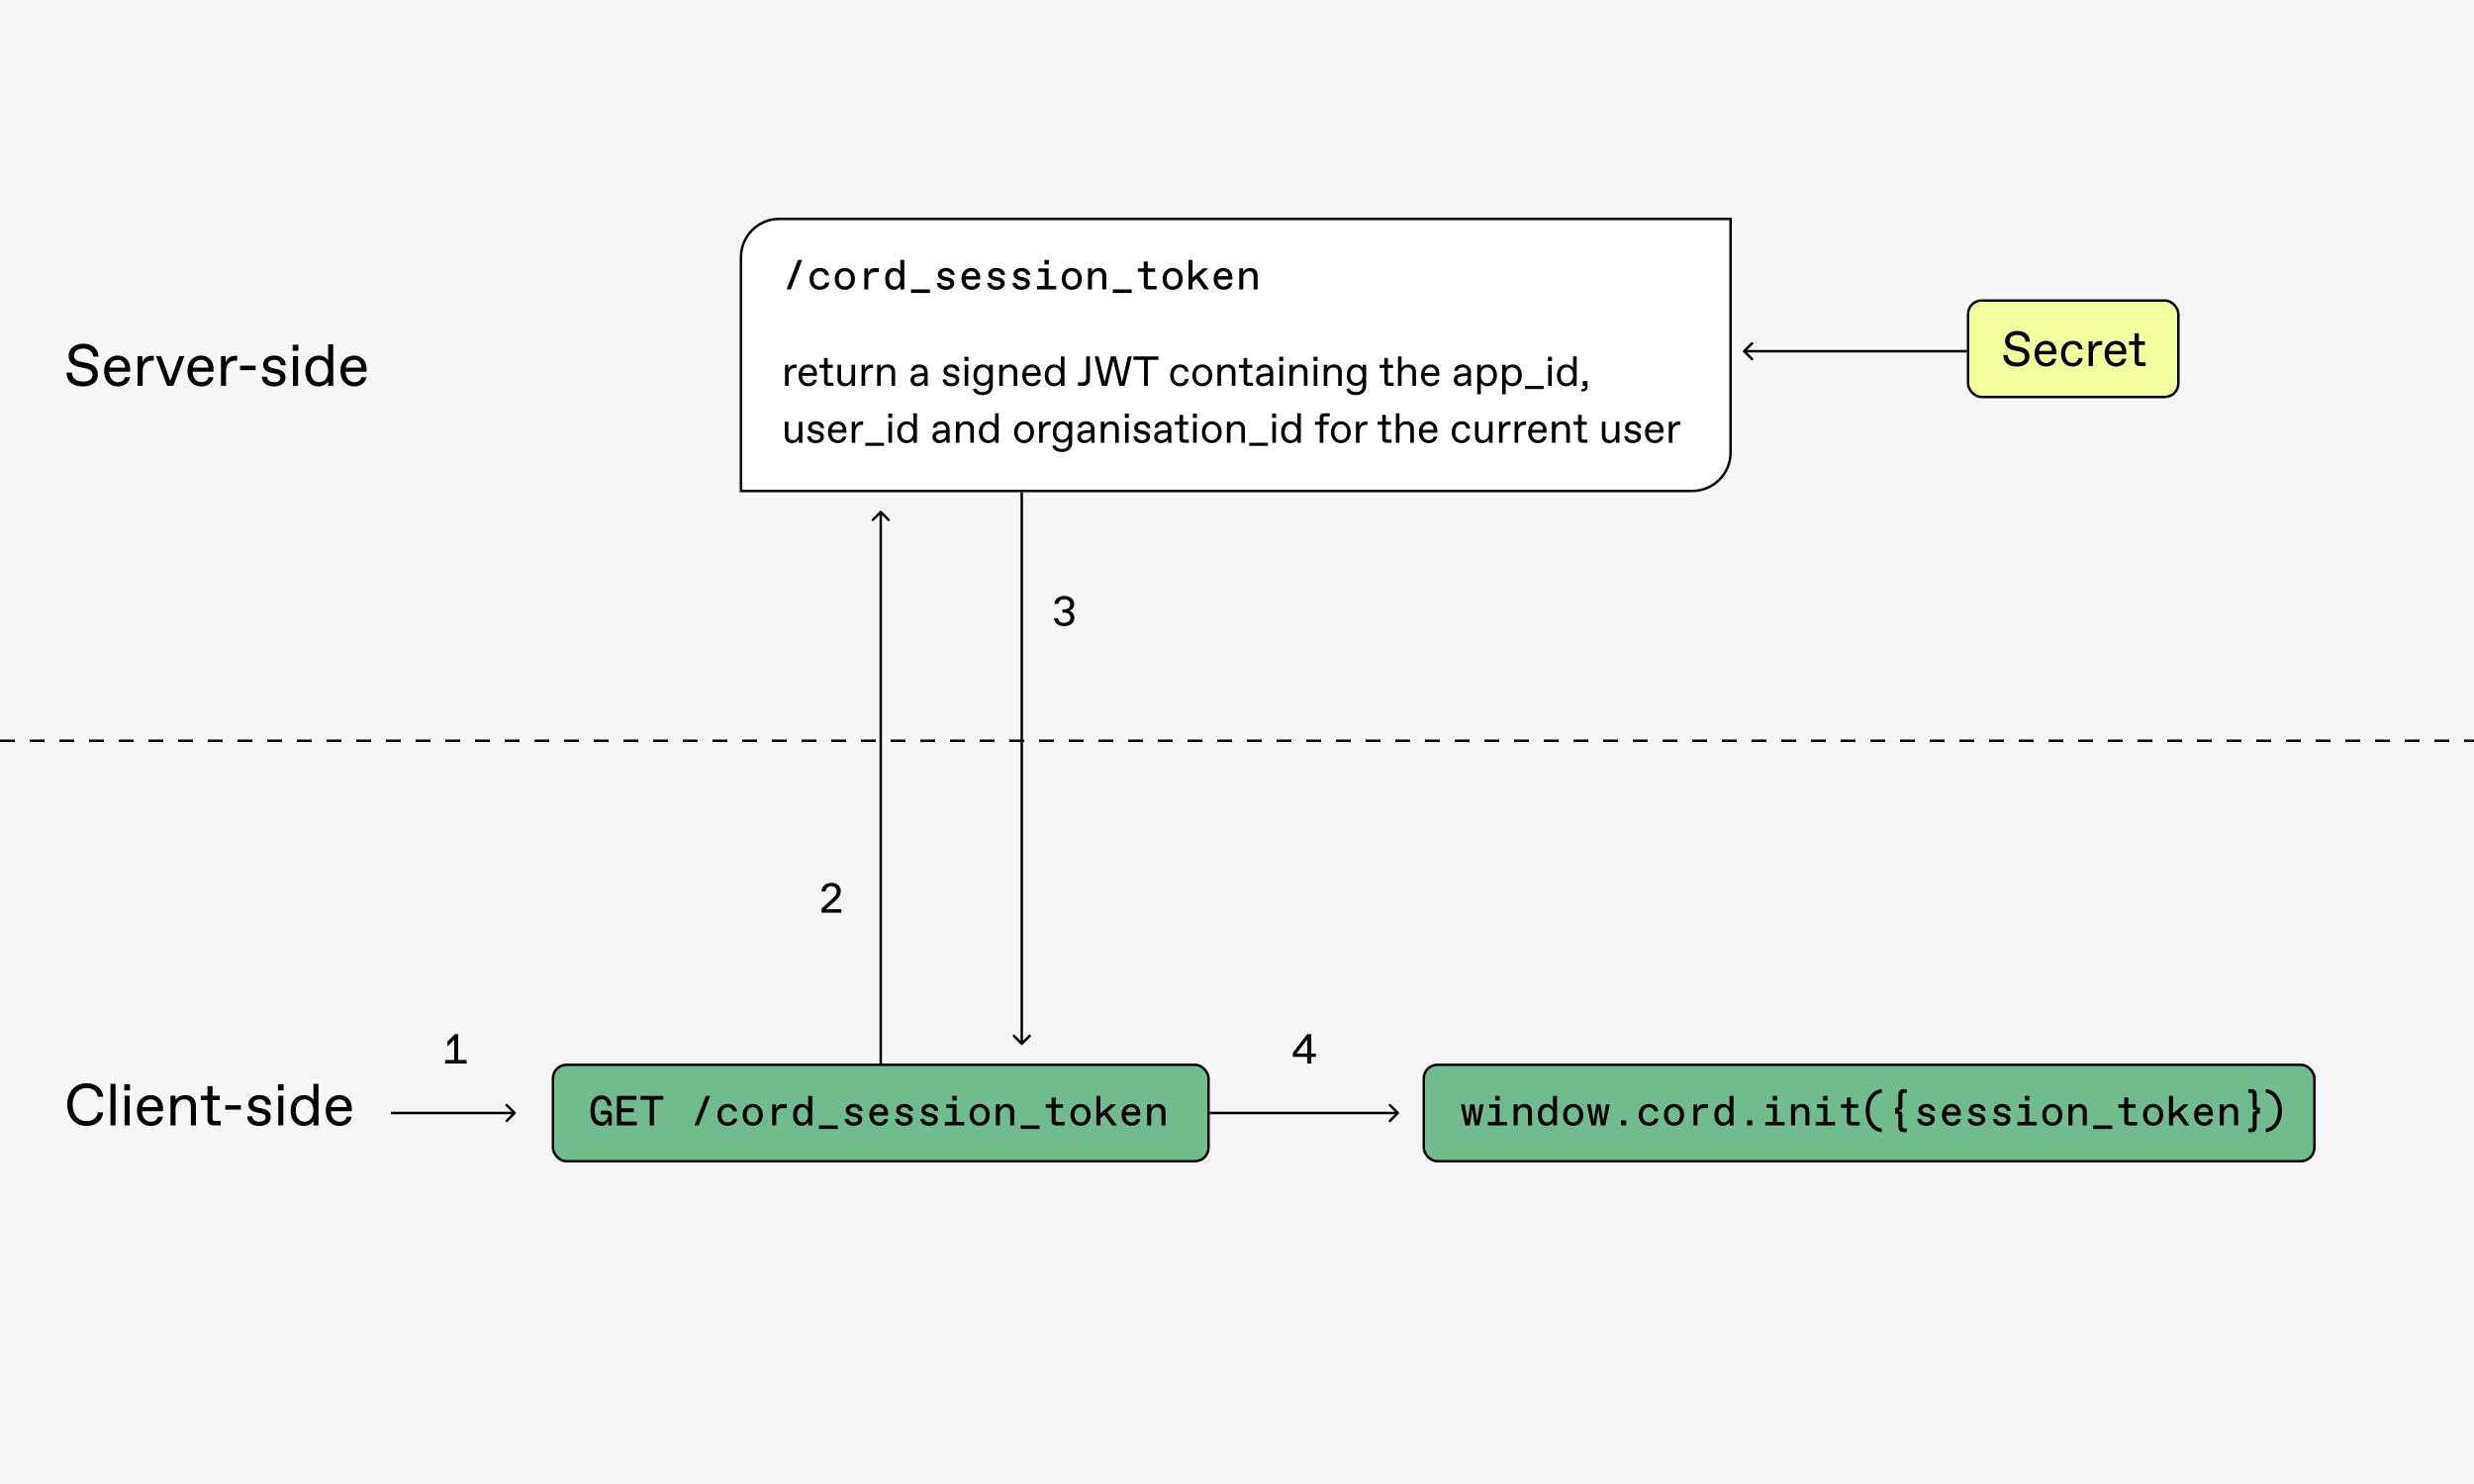 <svg width="1000" height="600" viewBox="0 0 1000 600" fill="none" xmlns="http://www.w3.org/2000/svg">
<rect width="1000" height="600" fill="#F6F6F6"/>
<path d="M315 88.5H699.5V183C699.5 191.56 692.56 198.5 684 198.5H299.5V104C299.5 95.44 306.44 88.5 315 88.5Z" fill="white" stroke="black"/>
<line y1="299.5" x2="1000" y2="299.5" stroke="black" stroke-dasharray="6 6"/>
<path d="M33.464 156.24C37.16 156.24 39.56 154.416 39.56 151.464C39.56 148.8 37.928 147.312 35.072 146.736L32.384 146.208C30.872 145.896 29.912 145.104 29.912 143.736C29.912 142.128 31.376 140.928 33.56 140.928H33.8C35.936 140.928 37.52 142.176 37.664 144.192H39.824C39.704 140.976 37.352 138.96 33.68 138.96C30.056 138.96 27.752 141.12 27.752 143.76C27.752 146.352 29.288 147.816 31.928 148.368L34.616 148.92C36.488 149.304 37.4 150.12 37.4 151.56C37.4 153.072 36.128 154.272 33.776 154.272H33.536C30.92 154.272 29.072 153 29.072 150.648H26.912C26.984 154.296 29.48 156.24 33.464 156.24ZM47.625 156.24C50.097 156.24 52.113 154.896 52.569 152.496H50.529C50.217 153.864 49.113 154.512 47.793 154.512H47.601C45.969 154.512 44.217 153.24 44.121 150.288H52.593V149.088C52.593 145.968 50.649 143.76 47.577 143.76C44.769 143.76 42.081 145.8 42.081 149.976C42.081 154.152 44.649 156.24 47.625 156.24ZM44.217 148.632C44.625 146.256 46.137 145.488 47.481 145.488H47.673C49.233 145.488 50.457 146.544 50.553 148.632H44.217ZM57.661 156V150C57.661 147.408 59.005 145.824 61.213 145.824H62.173V143.88H61.093C59.509 143.88 58.045 144.84 57.541 146.664V144H55.621V156H57.661ZM68.824 154.032L65.176 144H63.064L67.552 156H70.048L74.536 144H72.448L68.824 154.032ZM81.328 156.24C83.8 156.24 85.816 154.896 86.272 152.496H84.232C83.92 153.864 82.816 154.512 81.496 154.512H81.304C79.672 154.512 77.92 153.24 77.824 150.288H86.296V149.088C86.296 145.968 84.352 143.76 81.28 143.76C78.472 143.76 75.784 145.8 75.784 149.976C75.784 154.152 78.352 156.24 81.328 156.24ZM77.92 148.632C78.328 146.256 79.84 145.488 81.184 145.488H81.376C82.936 145.488 84.16 146.544 84.256 148.632H77.92ZM91.365 156V150C91.365 147.408 92.709 145.824 94.917 145.824H95.877V143.88H94.797C93.213 143.88 91.749 144.84 91.245 146.664V144H89.325V156H91.365ZM103.342 149.64V147.84H97.03V149.64H103.342ZM110.745 156.24C113.481 156.24 115.377 154.848 115.377 152.64C115.377 150.528 113.913 149.616 112.137 149.256L110.241 148.848C108.945 148.584 108.393 148.104 108.393 147.192C108.393 146.28 109.281 145.488 110.721 145.488H110.937C112.521 145.488 113.313 146.52 113.457 147.672H115.497C115.449 145.512 113.913 143.76 110.817 143.76C108.465 143.76 106.353 145.032 106.353 147.408C106.353 149.448 107.889 150.384 109.785 150.768L111.537 151.128C112.881 151.392 113.337 151.944 113.337 152.76C113.337 153.84 112.329 154.512 110.937 154.512H110.721C109.233 154.512 108.057 153.84 107.913 152.328H105.873C105.921 154.584 107.601 156.24 110.745 156.24ZM120.594 141.84V139.392H118.314V141.84H120.594ZM120.474 156V144H118.434V156H120.474ZM128.665 156.24C130.297 156.24 132.001 155.4 132.649 154.248V156H134.689V139.2H132.649V145.752C132.001 144.6 130.465 143.76 128.833 143.76C125.785 143.76 123.433 146.088 123.433 150C123.433 153.912 125.617 156.24 128.665 156.24ZM128.929 154.512C126.865 154.512 125.497 152.784 125.497 150C125.497 147.216 126.865 145.488 128.929 145.488H129.097C131.113 145.488 132.649 147.216 132.649 150C132.649 152.784 131.113 154.512 129.097 154.512H128.929ZM143.18 156.24C145.652 156.24 147.668 154.896 148.124 152.496H146.084C145.772 153.864 144.668 154.512 143.348 154.512H143.156C141.524 154.512 139.772 153.24 139.676 150.288H148.148V149.088C148.148 145.968 146.204 143.76 143.132 143.76C140.324 143.76 137.636 145.8 137.636 149.976C137.636 154.152 140.204 156.24 143.18 156.24ZM139.772 148.632C140.18 146.256 141.692 145.488 143.036 145.488H143.228C144.788 145.488 146.012 146.544 146.108 148.632H139.772Z" fill="black"/>
<path d="M35.048 455.24C38.672 455.24 41.456 453.08 41.672 449.768H39.512C39.272 451.784 37.688 453.272 35.168 453.272H34.928C31.328 453.272 29.36 450.296 29.36 446.6C29.36 442.904 31.328 439.928 34.928 439.928H35.168C37.688 439.928 39.272 441.416 39.512 443.432H41.672C41.456 440.12 38.672 437.96 35.048 437.96C30.176 437.96 27.2 441.68 27.2 446.6C27.2 451.52 30.176 455.24 35.048 455.24ZM46.693 455V438.2H44.653V455H46.693ZM52.531 440.84V438.392H50.251V440.84H52.531ZM52.411 455V443H50.371V455H52.411ZM60.914 455.24C63.386 455.24 65.402 453.896 65.858 451.496H63.818C63.506 452.864 62.402 453.512 61.082 453.512H60.89C59.258 453.512 57.506 452.24 57.41 449.288H65.882V448.088C65.882 444.968 63.938 442.76 60.866 442.76C58.058 442.76 55.37 444.8 55.37 448.976C55.37 453.152 57.938 455.24 60.914 455.24ZM57.506 447.632C57.914 445.256 59.426 444.488 60.77 444.488H60.962C62.522 444.488 63.746 445.544 63.842 447.632H57.506ZM70.951 455V448.52C70.951 446.144 72.391 444.488 74.382 444.488H74.575C76.35 444.488 77.142 445.592 77.142 447.512V455H79.183V447.032C79.183 444.392 77.55 442.76 74.91 442.76C72.966 442.76 71.647 443.624 70.951 444.8V443H68.91V455H70.951ZM89.197 455V453.2H86.869C86.149 453.2 85.909 452.96 85.909 452.24V444.752H88.837V443H85.909V439.112H83.869V443H81.181V444.752H83.869V452.528C83.869 454.16 84.757 455 86.389 455H89.197ZM97.389 448.64V446.84H91.077V448.64H97.389ZM104.792 455.24C107.528 455.24 109.424 453.848 109.424 451.64C109.424 449.528 107.96 448.616 106.184 448.256L104.288 447.848C102.992 447.584 102.44 447.104 102.44 446.192C102.44 445.28 103.328 444.488 104.768 444.488H104.984C106.568 444.488 107.36 445.52 107.504 446.672H109.544C109.496 444.512 107.96 442.76 104.864 442.76C102.512 442.76 100.4 444.032 100.4 446.408C100.4 448.448 101.936 449.384 103.832 449.768L105.584 450.128C106.928 450.392 107.384 450.944 107.384 451.76C107.384 452.84 106.376 453.512 104.984 453.512H104.768C103.28 453.512 102.104 452.84 101.96 451.328H99.92C99.968 453.584 101.648 455.24 104.792 455.24ZM114.641 440.84V438.392H112.361V440.84H114.641ZM114.521 455V443H112.481V455H114.521ZM122.712 455.24C124.344 455.24 126.048 454.4 126.696 453.248V455H128.736V438.2H126.696V444.752C126.048 443.6 124.512 442.76 122.88 442.76C119.832 442.76 117.48 445.088 117.48 449C117.48 452.912 119.664 455.24 122.712 455.24ZM122.976 453.512C120.912 453.512 119.544 451.784 119.544 449C119.544 446.216 120.912 444.488 122.976 444.488H123.144C125.16 444.488 126.696 446.216 126.696 449C126.696 451.784 125.16 453.512 123.144 453.512H122.976ZM137.227 455.24C139.699 455.24 141.715 453.896 142.171 451.496H140.131C139.819 452.864 138.715 453.512 137.395 453.512H137.203C135.571 453.512 133.819 452.24 133.723 449.288H142.195V448.088C142.195 444.968 140.251 442.76 137.179 442.76C134.371 442.76 131.683 444.8 131.683 448.976C131.683 453.152 134.251 455.24 137.227 455.24ZM133.819 447.632C134.227 445.256 135.739 444.488 137.083 444.488H137.275C138.835 444.488 140.059 445.544 140.155 447.632H133.819Z" fill="black"/>
<path d="M317.955 117H319.655L324.245 105.1H322.545L317.955 117ZM331.327 117.17C333.452 117.17 335.033 115.98 335.203 114.28H333.588C333.418 115.13 332.602 115.81 331.412 115.81H331.242C330.052 115.81 328.828 114.96 328.828 112.75C328.828 110.88 329.967 109.69 331.327 109.69H331.497C332.432 109.69 333.333 110.285 333.503 111.305H335.118C334.948 109.52 333.282 108.33 331.497 108.33C329.032 108.33 327.213 110.115 327.213 112.75C327.213 115.385 328.862 117.17 331.327 117.17ZM341.487 117.17C343.867 117.17 345.567 115.47 345.567 112.75C345.567 110.115 343.782 108.33 341.487 108.33C339.192 108.33 337.407 110.115 337.407 112.75C337.407 115.47 339.107 117.17 341.487 117.17ZM341.572 115.81H341.402C340.042 115.81 339.022 114.705 339.022 112.75C339.022 110.795 340.042 109.69 341.402 109.69H341.572C342.932 109.69 343.952 110.795 343.952 112.75C343.952 114.705 342.932 115.81 341.572 115.81ZM350.966 117V112.75C350.966 111.05 351.901 110.03 353.431 110.03H355.216V108.415H353.431C352.326 108.415 351.221 109.095 350.881 110.37V108.5H349.351V117H350.966ZM361.686 115.81H361.601C360.326 115.81 359.408 114.79 359.408 112.75C359.408 110.71 360.326 109.69 361.601 109.69H361.686C362.961 109.69 363.913 110.795 363.913 112.75C363.913 114.705 362.961 115.81 361.686 115.81ZM361.261 117.17C362.366 117.17 363.403 116.66 363.998 115.64V117H365.528V105.1H363.913V109.775C363.403 108.84 362.451 108.33 361.346 108.33C359.051 108.33 357.793 110.03 357.793 112.75C357.793 115.47 359.051 117.17 361.261 117.17ZM368.242 118.445H375.892V117H368.242V118.445ZM382.311 117.17C384.266 117.17 385.711 116.15 385.711 114.62C385.711 113.09 384.521 112.41 383.246 112.155L381.971 111.9C381.121 111.73 380.696 111.305 380.696 110.795C380.696 110.2 381.376 109.69 382.311 109.69H382.481C383.501 109.69 384.181 110.37 384.266 111.135H385.881C385.796 109.69 384.606 108.33 382.396 108.33C380.271 108.33 379.081 109.52 379.081 110.88C379.081 112.325 380.356 113.175 381.886 113.43L382.821 113.6C383.671 113.77 384.096 114.11 384.096 114.705C384.096 115.385 383.331 115.81 382.481 115.81H382.311C381.291 115.81 380.356 115.3 380.271 114.365H378.656C378.741 115.929 380.016 117.17 382.311 117.17ZM392.505 109.69H392.675C393.831 109.69 394.562 110.54 394.562 111.645H390.363C390.686 110.2 391.638 109.69 392.505 109.69ZM396.177 114.484H394.562C394.392 115.385 393.627 115.81 392.726 115.81C391.57 115.81 390.346 114.96 390.244 113.005H396.194V112.155C396.194 109.979 394.766 108.33 392.59 108.33C390.567 108.33 388.629 109.792 388.629 112.733C388.629 115.708 390.55 117.17 392.675 117.17C394.426 117.17 395.905 116.235 396.177 114.484ZM402.698 117.17C404.653 117.17 406.098 116.15 406.098 114.62C406.098 113.09 404.908 112.41 403.633 112.155L402.358 111.9C401.508 111.73 401.083 111.305 401.083 110.795C401.083 110.2 401.763 109.69 402.698 109.69H402.868C403.888 109.69 404.568 110.37 404.653 111.135H406.268C406.183 109.69 404.993 108.33 402.783 108.33C400.658 108.33 399.468 109.52 399.468 110.88C399.468 112.325 400.743 113.175 402.273 113.43L403.208 113.6C404.058 113.77 404.483 114.11 404.483 114.705C404.483 115.385 403.718 115.81 402.868 115.81H402.698C401.678 115.81 400.743 115.3 400.658 114.365H399.043C399.128 115.929 400.403 117.17 402.698 117.17ZM412.891 117.17C414.846 117.17 416.291 116.15 416.291 114.62C416.291 113.09 415.101 112.41 413.826 112.155L412.551 111.9C411.701 111.73 411.276 111.305 411.276 110.795C411.276 110.2 411.956 109.69 412.891 109.69H413.061C414.081 109.69 414.761 110.37 414.846 111.135H416.461C416.376 109.69 415.186 108.33 412.976 108.33C410.851 108.33 409.661 109.52 409.661 110.88C409.661 112.325 410.936 113.175 412.466 113.43L413.401 113.6C414.251 113.77 414.676 114.11 414.676 114.705C414.676 115.385 413.911 115.81 413.061 115.81H412.891C411.871 115.81 410.936 115.3 410.851 114.365H409.236C409.321 115.929 410.596 117.17 412.891 117.17ZM423.935 106.97V105.1H422.15V106.97H423.935ZM426.927 117V115.606H423.85V108.5H419.685V109.894H422.235V115.606H419.158V117H426.927ZM433.227 117.17C435.607 117.17 437.307 115.47 437.307 112.75C437.307 110.115 435.522 108.33 433.227 108.33C430.932 108.33 429.147 110.115 429.147 112.75C429.147 115.47 430.847 117.17 433.227 117.17ZM433.312 115.81H433.142C431.782 115.81 430.762 114.705 430.762 112.75C430.762 110.795 431.782 109.69 433.142 109.69H433.312C434.672 109.69 435.692 110.795 435.692 112.75C435.692 114.705 434.672 115.81 433.312 115.81ZM439.765 117H441.38V112.41C441.38 110.71 442.485 109.69 443.59 109.69H443.76C444.95 109.69 445.545 110.37 445.545 111.73V117H447.16V111.39C447.16 109.605 446.14 108.33 444.185 108.33C442.655 108.33 441.72 109.18 441.38 110.115V108.5H439.765V117ZM449.789 118.445H457.439V117H449.789V118.445ZM464.096 117H467.496V115.589H464.606C464.096 115.589 463.926 115.419 463.926 114.909V109.894H466.901V108.5H463.926V105.746H462.311V108.5H459.931V109.894H462.311V115.215C462.311 116.405 462.906 117 464.096 117ZM474 117.17C476.38 117.17 478.08 115.47 478.08 112.75C478.08 110.115 476.295 108.33 474 108.33C471.705 108.33 469.92 110.115 469.92 112.75C469.92 115.47 471.62 117.17 474 117.17ZM474.085 115.81H473.915C472.555 115.81 471.535 114.705 471.535 112.75C471.535 110.795 472.555 109.69 473.915 109.69H474.085C475.445 109.69 476.465 110.795 476.465 112.75C476.465 114.705 475.445 115.81 474.085 115.81ZM486.693 117H488.648L484.806 111.679L488.393 108.5H486.268L482.018 112.206V105.1H480.403V117H482.018V114.144L483.616 112.733L486.693 117ZM494.438 109.69H494.608C495.764 109.69 496.495 110.54 496.495 111.645H492.296C492.619 110.2 493.571 109.69 494.438 109.69ZM498.11 114.484H496.495C496.325 115.385 495.56 115.81 494.659 115.81C493.503 115.81 492.279 114.96 492.177 113.005H498.127V112.155C498.127 109.979 496.699 108.33 494.523 108.33C492.5 108.33 490.562 109.792 490.562 112.733C490.562 115.708 492.483 117.17 494.608 117.17C496.359 117.17 497.838 116.235 498.11 114.484ZM500.925 117H502.54V112.41C502.54 110.71 503.645 109.69 504.75 109.69H504.92C506.11 109.69 506.705 110.37 506.705 111.73V117H508.32V111.39C508.32 109.605 507.3 108.33 505.345 108.33C503.815 108.33 502.88 109.18 502.54 110.115V108.5H500.925V117Z" fill="black"/>
<path d="M318.754 156V151.75C318.754 149.914 319.706 148.792 321.27 148.792H321.95V147.415H321.185C320.063 147.415 319.026 148.095 318.669 149.387V147.5H317.309V156H318.754ZM326.703 156.17C328.454 156.17 329.882 155.218 330.205 153.518H328.76C328.539 154.487 327.757 154.946 326.822 154.946H326.686C325.53 154.946 324.289 154.045 324.221 151.954H330.222V151.104C330.222 148.894 328.845 147.33 326.669 147.33C324.68 147.33 322.776 148.775 322.776 151.733C322.776 154.691 324.595 156.17 326.703 156.17ZM324.289 150.781C324.578 149.098 325.649 148.554 326.601 148.554H326.737C327.842 148.554 328.709 149.302 328.777 150.781H324.289ZM336.875 156V154.725H335.226C334.716 154.725 334.546 154.555 334.546 154.045V148.741H336.62V147.5H334.546V144.746H333.101V147.5H331.197V148.741H333.101V154.249C333.101 155.405 333.73 156 334.886 156H336.875ZM341.431 156.17C342.876 156.17 343.828 155.388 344.185 154.385V156H345.63V147.5H344.185V152.09C344.185 153.875 343.08 154.946 341.941 154.946H341.788C340.564 154.946 339.969 154.215 339.969 152.77V147.5H338.524V153.11C338.524 154.895 339.527 156.17 341.431 156.17ZM349.699 156V151.75C349.699 149.914 350.651 148.792 352.215 148.792H352.895V147.415H352.13C351.008 147.415 349.971 148.095 349.614 149.387V147.5H348.254V156H349.699ZM355.991 156V151.41C355.991 149.727 357.011 148.554 358.422 148.554H358.558C359.816 148.554 360.377 149.336 360.377 150.696V156H361.822V150.356C361.822 148.486 360.666 147.33 358.796 147.33C357.419 147.33 356.484 147.942 355.991 148.775V147.5H354.546V156H355.991ZM370.802 156.17C372.196 156.17 373.267 155.405 373.607 154.64C373.607 154.844 373.624 155.592 373.692 156H375.052C374.967 155.405 374.967 154.64 374.967 154.13V150.56C374.967 148.826 373.828 147.33 371.584 147.33C369.697 147.33 368.303 148.384 368.201 149.931H369.646C369.748 149.013 370.564 148.554 371.516 148.554H371.635C372.808 148.554 373.522 149.285 373.522 150.56V150.849L371.074 151.053C369.714 151.155 368.031 151.733 368.031 153.654C368.031 155.099 369.221 156.17 370.802 156.17ZM370.955 154.946C370.105 154.946 369.476 154.368 369.476 153.586C369.476 152.753 370.224 152.243 371.295 152.158L373.522 151.988V152.94C373.522 154.045 372.196 154.946 371.108 154.946H370.955ZM384.478 156.17C386.416 156.17 387.759 155.184 387.759 153.62C387.759 152.124 386.722 151.478 385.464 151.223L384.121 150.934C383.203 150.747 382.812 150.407 382.812 149.761C382.812 149.115 383.441 148.554 384.461 148.554H384.614C385.736 148.554 386.297 149.285 386.399 150.101H387.844C387.81 148.571 386.722 147.33 384.529 147.33C382.863 147.33 381.367 148.231 381.367 149.914C381.367 151.359 382.455 152.022 383.798 152.294L385.039 152.549C385.991 152.736 386.314 153.127 386.314 153.705C386.314 154.47 385.6 154.946 384.614 154.946H384.461C383.407 154.946 382.574 154.47 382.472 153.399H381.027C381.061 154.997 382.251 156.17 384.478 156.17ZM391.454 145.97V144.236H389.839V145.97H391.454ZM391.369 156V147.5H389.924V156H391.369ZM397.205 159.74C399.789 159.74 401.302 158.125 401.302 155.983V147.5H399.857V148.741C399.449 147.976 398.514 147.33 397.205 147.33C395.165 147.33 393.465 148.809 393.465 151.699C393.465 154.589 395.199 156 397.205 156C398.514 156 399.398 155.354 399.857 154.589V155.83C399.857 157.734 398.735 158.516 397.29 158.516H397.12C395.879 158.516 394.927 158.057 394.74 157.139H393.295C393.465 158.652 394.808 159.74 397.205 159.74ZM397.273 154.776C395.947 154.776 394.91 153.824 394.91 151.699C394.91 149.574 396.015 148.554 397.324 148.554H397.477C398.769 148.554 399.857 149.744 399.857 151.699C399.857 153.654 398.701 154.776 397.409 154.776H397.273ZM405.348 156V151.41C405.348 149.727 406.368 148.554 407.779 148.554H407.915C409.173 148.554 409.734 149.336 409.734 150.696V156H411.179V150.356C411.179 148.486 410.023 147.33 408.153 147.33C406.776 147.33 405.841 147.942 405.348 148.775V147.5H403.903V156H405.348ZM417.131 156.17C418.882 156.17 420.31 155.218 420.633 153.518H419.188C418.967 154.487 418.185 154.946 417.25 154.946H417.114C415.958 154.946 414.717 154.045 414.649 151.954H420.65V151.104C420.65 148.894 419.273 147.33 417.097 147.33C415.108 147.33 413.204 148.775 413.204 151.733C413.204 154.691 415.023 156.17 417.131 156.17ZM414.717 150.781C415.006 149.098 416.077 148.554 417.029 148.554H417.165C418.27 148.554 419.137 149.302 419.205 150.781H414.717ZM425.991 156.17C427.147 156.17 428.354 155.575 428.813 154.759V156H430.258V144.1H428.813V148.741C428.354 147.925 427.266 147.33 426.11 147.33C423.951 147.33 422.285 148.979 422.285 151.75C422.285 154.521 423.832 156.17 425.991 156.17ZM426.178 154.946C424.716 154.946 423.747 153.722 423.747 151.75C423.747 149.778 424.716 148.554 426.178 148.554H426.297C427.725 148.554 428.813 149.778 428.813 151.75C428.813 153.722 427.725 154.946 426.297 154.946H426.178ZM437.68 156C439.618 156 440.57 155.031 440.57 152.974V144.1H439.04V152.889C439.04 154.028 438.598 154.555 437.51 154.555H435.708V156H437.68ZM453.53 154.47L451.065 144.1H448.991L446.492 154.436L444.061 144.1H442.48L445.387 156H447.512L449.977 145.817L452.442 156H454.567L457.474 144.1H455.893L453.53 154.47ZM463.963 156V145.494H468.247V144.1H458.149V145.494H462.433V156H463.963ZM476.999 156.17C478.903 156.17 480.212 155.031 480.433 153.229H478.988C478.818 154.215 478.104 154.946 477.084 154.946H476.931C475.231 154.946 474.431 153.45 474.431 151.75C474.431 150.05 475.231 148.554 476.931 148.554H477.084C478.104 148.554 478.818 149.268 478.988 150.271H480.433C480.263 148.452 478.903 147.33 476.999 147.33C474.415 147.33 472.987 149.251 472.987 151.75C472.987 154.249 474.415 156.17 476.999 156.17ZM485.963 156.17C488.224 156.17 489.992 154.385 489.992 151.75C489.992 149.115 488.224 147.33 485.963 147.33C483.702 147.33 481.951 149.115 481.951 151.75C481.951 154.385 483.702 156.17 485.963 156.17ZM485.895 154.946C484.467 154.946 483.396 153.773 483.396 151.75C483.396 149.727 484.467 148.554 485.895 148.554H486.048C487.476 148.554 488.547 149.727 488.547 151.75C488.547 153.773 487.476 154.946 486.048 154.946H485.895ZM493.535 156V151.41C493.535 149.727 494.555 148.554 495.966 148.554H496.102C497.36 148.554 497.921 149.336 497.921 150.696V156H499.366V150.356C499.366 148.486 498.21 147.33 496.34 147.33C494.963 147.33 494.028 147.942 493.535 148.775V147.5H492.09V156H493.535ZM506.46 156V154.725H504.811C504.301 154.725 504.131 154.555 504.131 154.045V148.741H506.205V147.5H504.131V144.746H502.686V147.5H500.782V148.741H502.686V154.249C502.686 155.405 503.315 156 504.471 156H506.46ZM510.455 156.17C511.849 156.17 512.92 155.405 513.26 154.64C513.26 154.844 513.277 155.592 513.345 156H514.705C514.62 155.405 514.62 154.64 514.62 154.13V150.56C514.62 148.826 513.481 147.33 511.237 147.33C509.35 147.33 507.956 148.384 507.854 149.931H509.299C509.401 149.013 510.217 148.554 511.169 148.554H511.288C512.461 148.554 513.175 149.285 513.175 150.56V150.849L510.727 151.053C509.367 151.155 507.684 151.733 507.684 153.654C507.684 155.099 508.874 156.17 510.455 156.17ZM510.608 154.946C509.758 154.946 509.129 154.368 509.129 153.586C509.129 152.753 509.877 152.243 510.948 152.158L513.175 151.988V152.94C513.175 154.045 511.849 154.946 510.761 154.946H510.608ZM518.689 145.97V144.236H517.074V145.97H518.689ZM518.604 156V147.5H517.159V156H518.604ZM522.654 156V151.41C522.654 149.727 523.674 148.554 525.085 148.554H525.221C526.479 148.554 527.04 149.336 527.04 150.696V156H528.485V150.356C528.485 148.486 527.329 147.33 525.459 147.33C524.082 147.33 523.147 147.942 522.654 148.775V147.5H521.209V156H522.654ZM532.551 145.97V144.236H530.936V145.97H532.551ZM532.466 156V147.5H531.021V156H532.466ZM536.517 156V151.41C536.517 149.727 537.537 148.554 538.948 148.554H539.084C540.342 148.554 540.903 149.336 540.903 150.696V156H542.348V150.356C542.348 148.486 541.192 147.33 539.322 147.33C537.945 147.33 537.01 147.942 536.517 148.775V147.5H535.072V156H536.517ZM548.113 159.74C550.697 159.74 552.21 158.125 552.21 155.983V147.5H550.765V148.741C550.357 147.976 549.422 147.33 548.113 147.33C546.073 147.33 544.373 148.809 544.373 151.699C544.373 154.589 546.107 156 548.113 156C549.422 156 550.306 155.354 550.765 154.589V155.83C550.765 157.734 549.643 158.516 548.198 158.516H548.028C546.787 158.516 545.835 158.057 545.648 157.139H544.203C544.373 158.652 545.716 159.74 548.113 159.74ZM548.181 154.776C546.855 154.776 545.818 153.824 545.818 151.699C545.818 149.574 546.923 148.554 548.232 148.554H548.385C549.677 148.554 550.765 149.744 550.765 151.699C550.765 153.654 549.609 154.776 548.317 154.776H548.181ZM563.337 156V154.725H561.688C561.178 154.725 561.008 154.555 561.008 154.045V148.741H563.082V147.5H561.008V144.746H559.563V147.5H557.659V148.741H559.563V154.249C559.563 155.405 560.192 156 561.348 156H563.337ZM566.516 156V151.291C566.516 149.557 567.689 148.554 568.93 148.554H569.083C570.341 148.554 570.902 149.336 570.902 150.679V156H572.347V150.339C572.347 148.554 571.276 147.33 569.338 147.33C567.961 147.33 567.043 147.925 566.516 148.775V144.1H565.071V156H566.516ZM578.299 156.17C580.05 156.17 581.478 155.218 581.801 153.518H580.356C580.135 154.487 579.353 154.946 578.418 154.946H578.282C577.126 154.946 575.885 154.045 575.817 151.954H581.818V151.104C581.818 148.894 580.441 147.33 578.265 147.33C576.276 147.33 574.372 148.775 574.372 151.733C574.372 154.691 576.191 156.17 578.299 156.17ZM575.885 150.781C576.174 149.098 577.245 148.554 578.197 148.554H578.333C579.438 148.554 580.305 149.302 580.373 150.781H575.885ZM590.408 156.17C591.802 156.17 592.873 155.405 593.213 154.64C593.213 154.844 593.23 155.592 593.298 156H594.658C594.573 155.405 594.573 154.64 594.573 154.13V150.56C594.573 148.826 593.434 147.33 591.19 147.33C589.303 147.33 587.909 148.384 587.807 149.931H589.252C589.354 149.013 590.17 148.554 591.122 148.554H591.241C592.414 148.554 593.128 149.285 593.128 150.56V150.849L590.68 151.053C589.32 151.155 587.637 151.733 587.637 153.654C587.637 155.099 588.827 156.17 590.408 156.17ZM590.561 154.946C589.711 154.946 589.082 154.368 589.082 153.586C589.082 152.753 589.83 152.243 590.901 152.158L593.128 151.988V152.94C593.128 154.045 591.802 154.946 590.714 154.946H590.561ZM598.557 159.4V154.759C598.999 155.575 600.087 156.17 601.26 156.17C603.402 156.17 605.068 154.521 605.068 151.75C605.068 148.979 603.521 147.33 601.362 147.33C600.206 147.33 598.999 147.925 598.557 148.741V147.5H597.112V159.4H598.557ZM601.056 154.946C599.645 154.946 598.557 153.722 598.557 151.75C598.557 149.778 599.645 148.554 601.056 148.554H601.175C602.637 148.554 603.623 149.778 603.623 151.75C603.623 153.722 602.637 154.946 601.175 154.946H601.056ZM608.617 159.4V154.759C609.059 155.575 610.147 156.17 611.32 156.17C613.462 156.17 615.128 154.521 615.128 151.75C615.128 148.979 613.581 147.33 611.422 147.33C610.266 147.33 609.059 147.925 608.617 148.741V147.5H607.172V159.4H608.617ZM611.116 154.946C609.705 154.946 608.617 153.722 608.617 151.75C608.617 149.778 609.705 148.554 611.116 148.554H611.235C612.697 148.554 613.683 149.778 613.683 151.75C613.683 153.722 612.697 154.946 611.235 154.946H611.116ZM623.965 157.275V156H616.434V157.275H623.965ZM627.313 145.97V144.236H625.698V145.97H627.313ZM627.228 156V147.5H625.783V156H627.228ZM633.029 156.17C634.185 156.17 635.392 155.575 635.851 154.759V156H637.296V144.1H635.851V148.741C635.392 147.925 634.304 147.33 633.148 147.33C630.989 147.33 629.323 148.979 629.323 151.75C629.323 154.521 630.87 156.17 633.029 156.17ZM633.216 154.946C631.754 154.946 630.785 153.722 630.785 151.75C630.785 149.778 631.754 148.554 633.216 148.554H633.335C634.763 148.554 635.851 149.778 635.851 151.75C635.851 153.722 634.763 154.946 633.335 154.946H633.216ZM639.775 158.244C640.982 158.244 641.679 157.581 641.679 156.34V154.079H639.758V156H640.744V156.255C640.744 156.935 640.404 157.275 639.724 157.275H639.163V158.244H639.775ZM320.131 179.17C321.576 179.17 322.528 178.388 322.885 177.385V179H324.33V170.5H322.885V175.09C322.885 176.875 321.78 177.946 320.641 177.946H320.488C319.264 177.946 318.669 177.215 318.669 175.77V170.5H317.224V176.11C317.224 177.895 318.227 179.17 320.131 179.17ZM329.743 179.17C331.681 179.17 333.024 178.184 333.024 176.62C333.024 175.124 331.987 174.478 330.729 174.223L329.386 173.934C328.468 173.747 328.077 173.407 328.077 172.761C328.077 172.115 328.706 171.554 329.726 171.554H329.879C331.001 171.554 331.562 172.285 331.664 173.101H333.109C333.075 171.571 331.987 170.33 329.794 170.33C328.128 170.33 326.632 171.231 326.632 172.914C326.632 174.359 327.72 175.022 329.063 175.294L330.304 175.549C331.256 175.736 331.579 176.127 331.579 176.705C331.579 177.47 330.865 177.946 329.879 177.946H329.726C328.672 177.946 327.839 177.47 327.737 176.399H326.292C326.326 177.997 327.516 179.17 329.743 179.17ZM338.606 179.17C340.357 179.17 341.785 178.218 342.108 176.518H340.663C340.442 177.487 339.66 177.946 338.725 177.946H338.589C337.433 177.946 336.192 177.045 336.124 174.954H342.125V174.104C342.125 171.894 340.748 170.33 338.572 170.33C336.583 170.33 334.679 171.775 334.679 174.733C334.679 177.691 336.498 179.17 338.606 179.17ZM336.192 173.781C336.481 172.098 337.552 171.554 338.504 171.554H338.64C339.745 171.554 340.612 172.302 340.68 173.781H336.192ZM345.715 179V174.75C345.715 172.914 346.667 171.792 348.231 171.792H348.911V170.415H348.146C347.024 170.415 345.987 171.095 345.63 172.387V170.5H344.27V179H345.715ZM357.294 180.275V179H349.763V180.275H357.294ZM360.642 168.97V167.236H359.027V168.97H360.642ZM360.557 179V170.5H359.112V179H360.557ZM366.359 179.17C367.515 179.17 368.722 178.575 369.181 177.759V179H370.626V167.1H369.181V171.741C368.722 170.925 367.634 170.33 366.478 170.33C364.319 170.33 362.653 171.979 362.653 174.75C362.653 177.521 364.2 179.17 366.359 179.17ZM366.546 177.946C365.084 177.946 364.115 176.722 364.115 174.75C364.115 172.778 365.084 171.554 366.546 171.554H366.665C368.093 171.554 369.181 172.778 369.181 174.75C369.181 176.722 368.093 177.946 366.665 177.946H366.546ZM379.668 179.17C381.062 179.17 382.133 178.405 382.473 177.64C382.473 177.844 382.49 178.592 382.558 179H383.918C383.833 178.405 383.833 177.64 383.833 177.13V173.56C383.833 171.826 382.694 170.33 380.45 170.33C378.563 170.33 377.169 171.384 377.067 172.931H378.512C378.614 172.013 379.43 171.554 380.382 171.554H380.501C381.674 171.554 382.388 172.285 382.388 173.56V173.849L379.94 174.053C378.58 174.155 376.897 174.733 376.897 176.654C376.897 178.099 378.087 179.17 379.668 179.17ZM379.821 177.946C378.971 177.946 378.342 177.368 378.342 176.586C378.342 175.753 379.09 175.243 380.161 175.158L382.388 174.988V175.94C382.388 177.045 381.062 177.946 379.974 177.946H379.821ZM387.817 179V174.41C387.817 172.727 388.837 171.554 390.248 171.554H390.384C391.642 171.554 392.203 172.336 392.203 173.696V179H393.647V173.356C393.647 171.486 392.492 170.33 390.622 170.33C389.245 170.33 388.31 170.942 387.817 171.775V170.5H386.372V179H387.817ZM399.379 179.17C400.535 179.17 401.742 178.575 402.201 177.759V179H403.646V167.1H402.201V171.741C401.742 170.925 400.654 170.33 399.498 170.33C397.339 170.33 395.673 171.979 395.673 174.75C395.673 177.521 397.22 179.17 399.379 179.17ZM399.566 177.946C398.104 177.946 397.135 176.722 397.135 174.75C397.135 172.778 398.104 171.554 399.566 171.554H399.685C401.113 171.554 402.201 172.778 402.201 174.75C402.201 176.722 401.113 177.946 399.685 177.946H399.566ZM413.912 179.17C416.173 179.17 417.941 177.385 417.941 174.75C417.941 172.115 416.173 170.33 413.912 170.33C411.651 170.33 409.9 172.115 409.9 174.75C409.9 177.385 411.651 179.17 413.912 179.17ZM413.844 177.946C412.416 177.946 411.345 176.773 411.345 174.75C411.345 172.727 412.416 171.554 413.844 171.554H413.997C415.425 171.554 416.496 172.727 416.496 174.75C416.496 176.773 415.425 177.946 413.997 177.946H413.844ZM421.484 179V174.75C421.484 172.914 422.436 171.792 424 171.792H424.68V170.415H423.915C422.793 170.415 421.756 171.095 421.399 172.387V170.5H420.039V179H421.484ZM429.279 182.74C431.863 182.74 433.376 181.125 433.376 178.983V170.5H431.931V171.741C431.523 170.976 430.588 170.33 429.279 170.33C427.239 170.33 425.539 171.809 425.539 174.699C425.539 177.589 427.273 179 429.279 179C430.588 179 431.472 178.354 431.931 177.589V178.83C431.931 180.734 430.809 181.516 429.364 181.516H429.194C427.953 181.516 427.001 181.057 426.814 180.139H425.369C425.539 181.652 426.882 182.74 429.279 182.74ZM429.347 177.776C428.021 177.776 426.984 176.824 426.984 174.699C426.984 172.574 428.089 171.554 429.398 171.554H429.551C430.843 171.554 431.931 172.744 431.931 174.699C431.931 176.654 430.775 177.776 429.483 177.776H429.347ZM438.238 179.17C439.632 179.17 440.703 178.405 441.043 177.64C441.043 177.844 441.06 178.592 441.128 179H442.488C442.403 178.405 442.403 177.64 442.403 177.13V173.56C442.403 171.826 441.264 170.33 439.02 170.33C437.133 170.33 435.739 171.384 435.637 172.931H437.082C437.184 172.013 438 171.554 438.952 171.554H439.071C440.244 171.554 440.958 172.285 440.958 173.56V173.849L438.51 174.053C437.15 174.155 435.467 174.733 435.467 176.654C435.467 178.099 436.657 179.17 438.238 179.17ZM438.391 177.946C437.541 177.946 436.912 177.368 436.912 176.586C436.912 175.753 437.66 175.243 438.731 175.158L440.958 174.988V175.94C440.958 177.045 439.632 177.946 438.544 177.946H438.391ZM446.387 179V174.41C446.387 172.727 447.407 171.554 448.818 171.554H448.954C450.212 171.554 450.773 172.336 450.773 173.696V179H452.218V173.356C452.218 171.486 451.062 170.33 449.192 170.33C447.815 170.33 446.88 170.942 446.387 171.775V170.5H444.942V179H446.387ZM456.283 168.97V167.236H454.668V168.97H456.283ZM456.198 179V170.5H454.753V179H456.198ZM461.592 179.17C463.53 179.17 464.873 178.184 464.873 176.62C464.873 175.124 463.836 174.478 462.578 174.223L461.235 173.934C460.317 173.747 459.926 173.407 459.926 172.761C459.926 172.115 460.555 171.554 461.575 171.554H461.728C462.85 171.554 463.411 172.285 463.513 173.101H464.958C464.924 171.571 463.836 170.33 461.643 170.33C459.977 170.33 458.481 171.231 458.481 172.914C458.481 174.359 459.569 175.022 460.912 175.294L462.153 175.549C463.105 175.736 463.428 176.127 463.428 176.705C463.428 177.47 462.714 177.946 461.728 177.946H461.575C460.521 177.946 459.688 177.47 459.586 176.399H458.141C458.175 177.997 459.365 179.17 461.592 179.17ZM469.299 179.17C470.693 179.17 471.764 178.405 472.104 177.64C472.104 177.844 472.121 178.592 472.189 179H473.549C473.464 178.405 473.464 177.64 473.464 177.13V173.56C473.464 171.826 472.325 170.33 470.081 170.33C468.194 170.33 466.8 171.384 466.698 172.931H468.143C468.245 172.013 469.061 171.554 470.013 171.554H470.132C471.305 171.554 472.019 172.285 472.019 173.56V173.849L469.571 174.053C468.211 174.155 466.528 174.733 466.528 176.654C466.528 178.099 467.718 179.17 469.299 179.17ZM469.452 177.946C468.602 177.946 467.973 177.368 467.973 176.586C467.973 175.753 468.721 175.243 469.792 175.158L472.019 174.988V175.94C472.019 177.045 470.693 177.946 469.605 177.946H469.452ZM480.528 179V177.725H478.879C478.369 177.725 478.199 177.555 478.199 177.045V171.741H480.273V170.5H478.199V167.746H476.754V170.5H474.85V171.741H476.754V177.249C476.754 178.405 477.383 179 478.539 179H480.528ZM483.792 168.97V167.236H482.177V168.97H483.792ZM483.707 179V170.5H482.262V179H483.707ZM489.798 179.17C492.059 179.17 493.827 177.385 493.827 174.75C493.827 172.115 492.059 170.33 489.798 170.33C487.537 170.33 485.786 172.115 485.786 174.75C485.786 177.385 487.537 179.17 489.798 179.17ZM489.73 177.946C488.302 177.946 487.231 176.773 487.231 174.75C487.231 172.727 488.302 171.554 489.73 171.554H489.883C491.311 171.554 492.382 172.727 492.382 174.75C492.382 176.773 491.311 177.946 489.883 177.946H489.73ZM497.37 179V174.41C497.37 172.727 498.39 171.554 499.801 171.554H499.937C501.195 171.554 501.756 172.336 501.756 173.696V179H503.201V173.356C503.201 171.486 502.045 170.33 500.175 170.33C498.798 170.33 497.863 170.942 497.37 171.775V170.5H495.925V179H497.37ZM512.469 180.275V179H504.938V180.275H512.469ZM515.817 168.97V167.236H514.202V168.97H515.817ZM515.732 179V170.5H514.287V179H515.732ZM521.533 179.17C522.689 179.17 523.896 178.575 524.355 177.759V179H525.8V167.1H524.355V171.741C523.896 170.925 522.808 170.33 521.652 170.33C519.493 170.33 517.827 171.979 517.827 174.75C517.827 177.521 519.374 179.17 521.533 179.17ZM521.72 177.946C520.258 177.946 519.289 176.722 519.289 174.75C519.289 172.778 520.258 171.554 521.72 171.554H521.839C523.267 171.554 524.355 172.778 524.355 174.75C524.355 176.722 523.267 177.946 521.839 177.946H521.72ZM534.896 179V171.741H537.055V170.5H534.896V169.038C534.896 168.528 535.066 168.358 535.576 168.358H537.48V167.1H535.185C534.012 167.1 533.451 167.644 533.451 168.8V170.5H531.547V171.741H533.451V179H534.896ZM541.96 179.17C544.221 179.17 545.989 177.385 545.989 174.75C545.989 172.115 544.221 170.33 541.96 170.33C539.699 170.33 537.948 172.115 537.948 174.75C537.948 177.385 539.699 179.17 541.96 179.17ZM541.892 177.946C540.464 177.946 539.393 176.773 539.393 174.75C539.393 172.727 540.464 171.554 541.892 171.554H542.045C543.473 171.554 544.544 172.727 544.544 174.75C544.544 176.773 543.473 177.946 542.045 177.946H541.892ZM549.532 179V174.75C549.532 172.914 550.484 171.792 552.048 171.792H552.728V170.415H551.963C550.841 170.415 549.804 171.095 549.447 172.387V170.5H548.087V179H549.532ZM562.49 179V177.725H560.841C560.331 177.725 560.161 177.555 560.161 177.045V171.741H562.235V170.5H560.161V167.746H558.716V170.5H556.812V171.741H558.716V177.249C558.716 178.405 559.345 179 560.501 179H562.49ZM565.669 179V174.291C565.669 172.557 566.842 171.554 568.083 171.554H568.236C569.494 171.554 570.055 172.336 570.055 173.679V179H571.5V173.339C571.5 171.554 570.429 170.33 568.491 170.33C567.114 170.33 566.196 170.925 565.669 171.775V167.1H564.224V179H565.669ZM577.453 179.17C579.204 179.17 580.632 178.218 580.955 176.518H579.51C579.289 177.487 578.507 177.946 577.572 177.946H577.436C576.28 177.946 575.039 177.045 574.971 174.954H580.972V174.104C580.972 171.894 579.595 170.33 577.419 170.33C575.43 170.33 573.526 171.775 573.526 174.733C573.526 177.691 575.345 179.17 577.453 179.17ZM575.039 173.781C575.328 172.098 576.399 171.554 577.351 171.554H577.487C578.592 171.554 579.459 172.302 579.527 173.781H575.039ZM590.802 179.17C592.706 179.17 594.015 178.031 594.236 176.229H592.791C592.621 177.215 591.907 177.946 590.887 177.946H590.734C589.034 177.946 588.235 176.45 588.235 174.75C588.235 173.05 589.034 171.554 590.734 171.554H590.887C591.907 171.554 592.621 172.268 592.791 173.271H594.236C594.066 171.452 592.706 170.33 590.802 170.33C588.218 170.33 586.79 172.251 586.79 174.75C586.79 177.249 588.218 179.17 590.802 179.17ZM599.104 179.17C600.549 179.17 601.501 178.388 601.858 177.385V179H603.303V170.5H601.858V175.09C601.858 176.875 600.753 177.946 599.614 177.946H599.461C598.237 177.946 597.642 177.215 597.642 175.77V170.5H596.197V176.11C596.197 177.895 597.2 179.17 599.104 179.17ZM607.372 179V174.75C607.372 172.914 608.324 171.792 609.888 171.792H610.568V170.415H609.803C608.681 170.415 607.644 171.095 607.287 172.387V170.5H605.927V179H607.372ZM613.664 179V174.75C613.664 172.914 614.616 171.792 616.18 171.792H616.86V170.415H616.095C614.973 170.415 613.936 171.095 613.579 172.387V170.5H612.219V179H613.664ZM621.613 179.17C623.364 179.17 624.792 178.218 625.115 176.518H623.67C623.449 177.487 622.667 177.946 621.732 177.946H621.596C620.44 177.946 619.199 177.045 619.131 174.954H625.132V174.104C625.132 171.894 623.755 170.33 621.579 170.33C619.59 170.33 617.686 171.775 617.686 174.733C617.686 177.691 619.505 179.17 621.613 179.17ZM619.199 173.781C619.488 172.098 620.559 171.554 621.511 171.554H621.647C622.752 171.554 623.619 172.302 623.687 173.781H619.199ZM628.722 179V174.41C628.722 172.727 629.742 171.554 631.153 171.554H631.289C632.547 171.554 633.108 172.336 633.108 173.696V179H634.553V173.356C634.553 171.486 633.397 170.33 631.527 170.33C630.15 170.33 629.215 170.942 628.722 171.775V170.5H627.277V179H628.722ZM641.646 179V177.725H639.997C639.487 177.725 639.317 177.555 639.317 177.045V171.741H641.391V170.5H639.317V167.746H637.872V170.5H635.968V171.741H637.872V177.249C637.872 178.405 638.501 179 639.657 179H641.646ZM650.386 179.17C651.831 179.17 652.783 178.388 653.14 177.385V179H654.585V170.5H653.14V175.09C653.14 176.875 652.035 177.946 650.896 177.946H650.743C649.519 177.946 648.924 177.215 648.924 175.77V170.5H647.479V176.11C647.479 177.895 648.482 179.17 650.386 179.17ZM659.997 179.17C661.935 179.17 663.278 178.184 663.278 176.62C663.278 175.124 662.241 174.478 660.983 174.223L659.64 173.934C658.722 173.747 658.331 173.407 658.331 172.761C658.331 172.115 658.96 171.554 659.98 171.554H660.133C661.255 171.554 661.816 172.285 661.918 173.101H663.363C663.329 171.571 662.241 170.33 660.048 170.33C658.382 170.33 656.886 171.231 656.886 172.914C656.886 174.359 657.974 175.022 659.317 175.294L660.558 175.549C661.51 175.736 661.833 176.127 661.833 176.705C661.833 177.47 661.119 177.946 660.133 177.946H659.98C658.926 177.946 658.093 177.47 657.991 176.399H656.546C656.58 177.997 657.77 179.17 659.997 179.17ZM668.861 179.17C670.612 179.17 672.04 178.218 672.363 176.518H670.918C670.697 177.487 669.915 177.946 668.98 177.946H668.844C667.688 177.946 666.447 177.045 666.379 174.954H672.38V174.104C672.38 171.894 671.003 170.33 668.827 170.33C666.838 170.33 664.934 171.775 664.934 174.733C664.934 177.691 666.753 179.17 668.861 179.17ZM666.447 173.781C666.736 172.098 667.807 171.554 668.759 171.554H668.895C670 171.554 670.867 172.302 670.935 173.781H666.447ZM675.97 179V174.75C675.97 172.914 676.922 171.792 678.486 171.792H679.166V170.415H678.401C677.279 170.415 676.242 171.095 675.885 172.387V170.5H674.525V179H675.97Z" fill="black"/>
<rect x="795.5" y="121.5" width="85" height="39" rx="5.5" fill="#F4FFA0" stroke="black"/>
<rect x="223.5" y="430.5" width="265" height="39" rx="5.5" fill="#71BC8F" stroke="black"/>
<rect x="575.5" y="430.5" width="360" height="39" rx="5.5" fill="#71BC8F" stroke="black"/>
<path d="M815.22 148.2C818.3 148.2 820.3 146.68 820.3 144.22C820.3 142 818.94 140.76 816.56 140.28L814.32 139.84C813.06 139.58 812.26 138.92 812.26 137.78C812.26 136.44 813.48 135.44 815.3 135.44H815.5C817.28 135.44 818.6 136.48 818.72 138.16H820.52C820.42 135.48 818.46 133.8 815.4 133.8C812.38 133.8 810.46 135.6 810.46 137.8C810.46 139.96 811.74 141.18 813.94 141.64L816.18 142.1C817.74 142.42 818.5 143.1 818.5 144.3C818.5 145.56 817.44 146.56 815.48 146.56H815.28C813.1 146.56 811.56 145.5 811.56 143.54H809.76C809.82 146.58 811.9 148.2 815.22 148.2ZM827.021 148.2C829.081 148.2 830.761 147.08 831.141 145.08H829.441C829.181 146.22 828.261 146.76 827.161 146.76H827.001C825.641 146.76 824.181 145.7 824.101 143.24H831.161V142.24C831.161 139.64 829.541 137.8 826.981 137.8C824.641 137.8 822.401 139.5 822.401 142.98C822.401 146.46 824.541 148.2 827.021 148.2ZM824.181 141.86C824.521 139.88 825.781 139.24 826.901 139.24H827.061C828.361 139.24 829.381 140.12 829.461 141.86H824.181ZM837.805 148.2C840.045 148.2 841.585 146.86 841.845 144.74H840.145C839.945 145.9 839.105 146.76 837.905 146.76H837.725C835.725 146.76 834.785 145 834.785 143C834.785 141 835.725 139.24 837.725 139.24H837.905C839.105 139.24 839.945 140.08 840.145 141.26H841.845C841.645 139.12 840.045 137.8 837.805 137.8C834.765 137.8 833.085 140.06 833.085 143C833.085 145.94 834.765 148.2 837.805 148.2ZM845.951 148V143C845.951 140.84 847.071 139.52 848.911 139.52H849.711V137.9H848.811C847.491 137.9 846.271 138.7 845.851 140.22V138H844.251V148H845.951ZM855.302 148.2C857.362 148.2 859.042 147.08 859.422 145.08H857.722C857.462 146.22 856.542 146.76 855.442 146.76H855.282C853.922 146.76 852.462 145.7 852.382 143.24H859.442V142.24C859.442 139.64 857.822 137.8 855.262 137.8C852.922 137.8 850.682 139.5 850.682 142.98C850.682 146.46 852.822 148.2 855.302 148.2ZM852.462 141.86C852.802 139.88 854.062 139.24 855.182 139.24H855.342C856.642 139.24 857.662 140.12 857.742 141.86H852.462ZM867.27 148V146.5H865.33C864.73 146.5 864.53 146.3 864.53 145.7V139.46H866.97V138H864.53V134.76H862.83V138H860.59V139.46H862.83V145.94C862.83 147.3 863.57 148 864.93 148H867.27Z" fill="black"/>
<path d="M245.837 455H247.282V450.75C247.282 449.73 246.602 449.067 245.582 449.067H242.862V450.597H245.837V450.835C245.837 452.195 244.766 453.64 243.661 453.64H243.491C241.281 453.64 240.38 451.855 240.38 449.05C240.38 446.245 241.009 444.46 243.219 444.46H243.304C244.562 444.46 245.378 445.31 245.531 447.01H247.231C246.891 444.46 245.429 442.93 243.219 442.93C239.989 442.93 238.68 445.395 238.68 449.05C238.68 452.705 239.989 455.17 243.219 455.17C244.834 455.17 245.497 453.895 245.837 453.215V455ZM249.383 455H257.373V453.47H251.083V449.645H256.183V448.115H251.083V444.63H257.203V443.1H249.383V455ZM262.637 455H264.337V444.63H268.077V443.1H258.897V444.63H262.637V455ZM280.728 455H282.428L287.018 443.1H285.318L280.728 455ZM294.101 455.17C296.226 455.17 297.807 453.98 297.977 452.28H296.362C296.192 453.13 295.376 453.81 294.186 453.81H294.016C292.826 453.81 291.602 452.96 291.602 450.75C291.602 448.88 292.741 447.69 294.101 447.69H294.271C295.206 447.69 296.107 448.285 296.277 449.305H297.892C297.722 447.52 296.056 446.33 294.271 446.33C291.806 446.33 289.987 448.115 289.987 450.75C289.987 453.385 291.636 455.17 294.101 455.17ZM304.26 455.17C306.64 455.17 308.34 453.47 308.34 450.75C308.34 448.115 306.555 446.33 304.26 446.33C301.965 446.33 300.18 448.115 300.18 450.75C300.18 453.47 301.88 455.17 304.26 455.17ZM304.345 453.81H304.175C302.815 453.81 301.795 452.705 301.795 450.75C301.795 448.795 302.815 447.69 304.175 447.69H304.345C305.705 447.69 306.725 448.795 306.725 450.75C306.725 452.705 305.705 453.81 304.345 453.81ZM313.74 455V450.75C313.74 449.05 314.675 448.03 316.205 448.03H317.99V446.415H316.205C315.1 446.415 313.995 447.095 313.655 448.37V446.5H312.125V455H313.74ZM324.46 453.81H324.375C323.1 453.81 322.182 452.79 322.182 450.75C322.182 448.71 323.1 447.69 324.375 447.69H324.46C325.735 447.69 326.687 448.795 326.687 450.75C326.687 452.705 325.735 453.81 324.46 453.81ZM324.035 455.17C325.14 455.17 326.177 454.66 326.772 453.64V455H328.302V443.1H326.687V447.775C326.177 446.84 325.225 446.33 324.12 446.33C321.825 446.33 320.567 448.03 320.567 450.75C320.567 453.47 321.825 455.17 324.035 455.17ZM331.015 456.445H338.665V455H331.015V456.445ZM345.085 455.17C347.04 455.17 348.485 454.15 348.485 452.62C348.485 451.09 347.295 450.41 346.02 450.155L344.745 449.9C343.895 449.73 343.47 449.305 343.47 448.795C343.47 448.2 344.15 447.69 345.085 447.69H345.255C346.275 447.69 346.955 448.37 347.04 449.135H348.655C348.57 447.69 347.38 446.33 345.17 446.33C343.045 446.33 341.855 447.52 341.855 448.88C341.855 450.325 343.13 451.175 344.66 451.43L345.595 451.6C346.445 451.77 346.87 452.11 346.87 452.705C346.87 453.385 346.105 453.81 345.255 453.81H345.085C344.065 453.81 343.13 453.3 343.045 452.365H341.43C341.515 453.929 342.79 455.17 345.085 455.17ZM355.278 447.69H355.448C356.604 447.69 357.335 448.54 357.335 449.645H353.136C353.459 448.2 354.411 447.69 355.278 447.69ZM358.95 452.484H357.335C357.165 453.385 356.4 453.81 355.499 453.81C354.343 453.81 353.119 452.96 353.017 451.005H358.967V450.155C358.967 447.979 357.539 446.33 355.363 446.33C353.34 446.33 351.402 447.792 351.402 450.733C351.402 453.708 353.323 455.17 355.448 455.17C357.199 455.17 358.678 454.235 358.95 452.484ZM365.471 455.17C367.426 455.17 368.871 454.15 368.871 452.62C368.871 451.09 367.681 450.41 366.406 450.155L365.131 449.9C364.281 449.73 363.856 449.305 363.856 448.795C363.856 448.2 364.536 447.69 365.471 447.69H365.641C366.661 447.69 367.341 448.37 367.426 449.135H369.041C368.956 447.69 367.766 446.33 365.556 446.33C363.431 446.33 362.241 447.52 362.241 448.88C362.241 450.325 363.516 451.175 365.046 451.43L365.981 451.6C366.831 451.77 367.256 452.11 367.256 452.705C367.256 453.385 366.491 453.81 365.641 453.81H365.471C364.451 453.81 363.516 453.3 363.431 452.365H361.816C361.901 453.929 363.176 455.17 365.471 455.17ZM375.665 455.17C377.62 455.17 379.065 454.15 379.065 452.62C379.065 451.09 377.875 450.41 376.6 450.155L375.325 449.9C374.475 449.73 374.05 449.305 374.05 448.795C374.05 448.2 374.73 447.69 375.665 447.69H375.835C376.855 447.69 377.535 448.37 377.62 449.135H379.235C379.15 447.69 377.96 446.33 375.75 446.33C373.625 446.33 372.435 447.52 372.435 448.88C372.435 450.325 373.71 451.175 375.24 451.43L376.175 451.6C377.025 451.77 377.45 452.11 377.45 452.705C377.45 453.385 376.685 453.81 375.835 453.81H375.665C374.645 453.81 373.71 453.3 373.625 452.365H372.01C372.095 453.929 373.37 455.17 375.665 455.17ZM386.708 444.97V443.1H384.923V444.97H386.708ZM389.7 455V453.606H386.623V446.5H382.458V447.894H385.008V453.606H381.931V455H389.7ZM396 455.17C398.38 455.17 400.08 453.47 400.08 450.75C400.08 448.115 398.295 446.33 396 446.33C393.705 446.33 391.92 448.115 391.92 450.75C391.92 453.47 393.62 455.17 396 455.17ZM396.085 453.81H395.915C394.555 453.81 393.535 452.705 393.535 450.75C393.535 448.795 394.555 447.69 395.915 447.69H396.085C397.445 447.69 398.465 448.795 398.465 450.75C398.465 452.705 397.445 453.81 396.085 453.81ZM402.539 455H404.154V450.41C404.154 448.71 405.259 447.69 406.364 447.69H406.534C407.724 447.69 408.319 448.37 408.319 449.73V455H409.934V449.39C409.934 447.605 408.914 446.33 406.959 446.33C405.429 446.33 404.494 447.18 404.154 448.115V446.5H402.539V455ZM412.562 456.445H420.212V455H412.562V456.445ZM426.869 455H430.269V453.589H427.379C426.869 453.589 426.699 453.419 426.699 452.909V447.894H429.674V446.5H426.699V443.746H425.084V446.5H422.704V447.894H425.084V453.215C425.084 454.405 425.679 455 426.869 455ZM436.774 455.17C439.154 455.17 440.854 453.47 440.854 450.75C440.854 448.115 439.069 446.33 436.774 446.33C434.479 446.33 432.694 448.115 432.694 450.75C432.694 453.47 434.394 455.17 436.774 455.17ZM436.859 453.81H436.689C435.329 453.81 434.309 452.705 434.309 450.75C434.309 448.795 435.329 447.69 436.689 447.69H436.859C438.219 447.69 439.239 448.795 439.239 450.75C439.239 452.705 438.219 453.81 436.859 453.81ZM449.466 455H451.421L447.579 449.679L451.166 446.5H449.041L444.791 450.206V443.1H443.176V455H444.791V452.144L446.389 450.733L449.466 455ZM457.212 447.69H457.382C458.538 447.69 459.269 448.54 459.269 449.645H455.07C455.393 448.2 456.345 447.69 457.212 447.69ZM460.884 452.484H459.269C459.099 453.385 458.334 453.81 457.433 453.81C456.277 453.81 455.053 452.96 454.951 451.005H460.901V450.155C460.901 447.979 459.473 446.33 457.297 446.33C455.274 446.33 453.336 447.792 453.336 450.733C453.336 453.708 455.257 455.17 457.382 455.17C459.133 455.17 460.612 454.235 460.884 452.484ZM463.699 455H465.314V450.41C465.314 448.71 466.419 447.69 467.524 447.69H467.694C468.884 447.69 469.479 448.37 469.479 449.73V455H471.094V449.39C471.094 447.605 470.074 446.33 468.119 446.33C466.589 446.33 465.654 447.18 465.314 448.115V446.5H463.699V455Z" fill="black"/>
<path d="M188.605 430V428.572H185.205V418.1H183.93L180.87 421.075V423.03L183.59 420.395V428.572H179.935V430H188.605Z" fill="black"/>
<path d="M340.078 369V367.572H333.873L337.885 364.019C339.024 363.033 339.823 361.928 339.823 360.313C339.823 358.443 338.514 356.93 336.049 356.93C333.788 356.93 332.241 358.341 332.02 360.466H333.635C333.839 359.021 334.74 358.29 335.93 358.29H336.1C337.29 358.29 338.208 359.157 338.208 360.466C338.208 361.86 337.137 362.676 336.134 363.645L332.088 367.3V369H340.078Z" fill="black"/>
<path d="M430.1 253.17C432.48 253.17 434.265 251.895 434.265 249.855C434.265 248.359 433.449 247.339 432.174 246.982C433.364 246.54 434.18 245.571 434.18 244.245C434.18 242.154 432.395 240.93 430.185 240.93C428.145 240.93 426.309 242.154 426.19 244.16H427.805C427.89 243.089 428.825 242.29 430.1 242.29H430.27C431.545 242.29 432.565 243.055 432.565 244.33C432.565 245.452 431.715 246.353 430.44 246.353H429.42V247.713H430.44C431.715 247.713 432.65 248.461 432.65 249.77C432.65 251.011 431.545 251.81 430.185 251.81H430.015C428.604 251.81 427.822 251.147 427.635 249.94H426.02C426.139 251.419 427.278 253.17 430.1 253.17Z" fill="black"/>
<path d="M530.041 430V427.297H531.911V425.937H530.041V418.1H528.426L522.561 425.665V427.297H528.426V430H530.041ZM528.426 425.937H524.04L528.426 420.293V425.937Z" fill="black"/>
<path d="M592.295 455H594.08L595.1 448.37L596.12 455H597.905L599.69 446.5H598.16L597.055 453.215L595.95 446.5H594.25L593.23 453.215L592.04 446.5H590.51L592.295 455ZM606.194 444.97V443.1H604.409V444.97H606.194ZM609.186 455V453.606H606.109V446.5H601.944V447.894H604.494V453.606H601.417V455H609.186ZM611.832 455H613.447V450.41C613.447 448.71 614.552 447.69 615.657 447.69H615.827C617.017 447.69 617.612 448.37 617.612 449.73V455H619.227V449.39C619.227 447.605 618.207 446.33 616.252 446.33C614.722 446.33 613.787 447.18 613.447 448.115V446.5H611.832V455ZM625.493 453.81H625.408C624.133 453.81 623.215 452.79 623.215 450.75C623.215 448.71 624.133 447.69 625.408 447.69H625.493C626.768 447.69 627.72 448.795 627.72 450.75C627.72 452.705 626.768 453.81 625.493 453.81ZM625.068 455.17C626.173 455.17 627.21 454.66 627.805 453.64V455H629.335V443.1H627.72V447.775C627.21 446.84 626.258 446.33 625.153 446.33C622.858 446.33 621.6 448.03 621.6 450.75C621.6 453.47 622.858 455.17 625.068 455.17ZM635.873 455.17C638.253 455.17 639.953 453.47 639.953 450.75C639.953 448.115 638.168 446.33 635.873 446.33C633.578 446.33 631.793 448.115 631.793 450.75C631.793 453.47 633.493 455.17 635.873 455.17ZM635.958 453.81H635.788C634.428 453.81 633.408 452.705 633.408 450.75C633.408 448.795 634.428 447.69 635.788 447.69H635.958C637.318 447.69 638.338 448.795 638.338 450.75C638.338 452.705 637.318 453.81 635.958 453.81ZM643.262 455H645.047L646.067 448.37L647.087 455H648.872L650.657 446.5H649.127L648.022 453.215L646.917 446.5H645.217L644.197 453.215L643.007 446.5H641.477L643.262 455ZM655.24 455H657.28V452.96H655.24V455ZM666.488 455.17C668.613 455.17 670.194 453.98 670.364 452.28H668.749C668.579 453.13 667.763 453.81 666.573 453.81H666.403C665.213 453.81 663.989 452.96 663.989 450.75C663.989 448.88 665.128 447.69 666.488 447.69H666.658C667.593 447.69 668.494 448.285 668.664 449.305H670.279C670.109 447.52 668.443 446.33 666.658 446.33C664.193 446.33 662.374 448.115 662.374 450.75C662.374 453.385 664.023 455.17 666.488 455.17ZM676.647 455.17C679.027 455.17 680.727 453.47 680.727 450.75C680.727 448.115 678.942 446.33 676.647 446.33C674.352 446.33 672.567 448.115 672.567 450.75C672.567 453.47 674.267 455.17 676.647 455.17ZM676.732 453.81H676.562C675.202 453.81 674.182 452.705 674.182 450.75C674.182 448.795 675.202 447.69 676.562 447.69H676.732C678.092 447.69 679.112 448.795 679.112 450.75C679.112 452.705 678.092 453.81 676.732 453.81ZM686.126 455V450.75C686.126 449.05 687.061 448.03 688.591 448.03H690.376V446.415H688.591C687.486 446.415 686.381 447.095 686.041 448.37V446.5H684.511V455H686.126ZM696.847 453.81H696.762C695.487 453.81 694.569 452.79 694.569 450.75C694.569 448.71 695.487 447.69 696.762 447.69H696.847C698.122 447.69 699.074 448.795 699.074 450.75C699.074 452.705 698.122 453.81 696.847 453.81ZM696.422 455.17C697.527 455.17 698.564 454.66 699.159 453.64V455H700.689V443.1H699.074V447.775C698.564 446.84 697.612 446.33 696.507 446.33C694.212 446.33 692.954 448.03 692.954 450.75C692.954 453.47 694.212 455.17 696.422 455.17ZM706.207 455H708.247V452.96H706.207V455ZM718.321 444.97V443.1H716.536V444.97H718.321ZM721.313 455V453.606H718.236V446.5H714.071V447.894H716.621V453.606H713.544V455H721.313ZM723.959 455H725.574V450.41C725.574 448.71 726.679 447.69 727.784 447.69H727.954C729.144 447.69 729.739 448.37 729.739 449.73V455H731.354V449.39C731.354 447.605 730.334 446.33 728.379 446.33C726.849 446.33 725.914 447.18 725.574 448.115V446.5H723.959V455ZM738.708 444.97V443.1H736.923V444.97H738.708ZM741.7 455V453.606H738.623V446.5H734.458V447.894H737.008V453.606H733.931V455H741.7ZM748.289 455H751.689V453.589H748.799C748.289 453.589 748.119 453.419 748.119 452.909V447.894H751.094V446.5H748.119V443.746H746.504V446.5H744.124V447.894H746.504V453.215C746.504 454.405 747.099 455 748.289 455ZM760.625 457.72V456.275C758.415 456.122 755.729 453.895 755.729 449.05C755.729 444.205 758.415 441.978 760.625 441.825V440.38C757.021 440.55 754.114 443.95 754.114 449.05C754.114 454.15 757.021 457.55 760.625 457.72ZM767.588 448.88C768.353 448.88 768.948 448.54 768.948 447.435V443.1C768.948 442.165 769.118 441.825 769.968 441.825H770.733V440.38H769.458C767.928 440.38 767.333 441.23 767.333 443.015V446.755C767.333 447.605 767.163 447.86 766.483 447.86H766.058V450.24H766.483C767.163 450.24 767.333 450.495 767.333 451.345V455.085C767.333 456.87 767.928 457.72 769.458 457.72H770.733V456.275H769.968C769.118 456.275 768.948 455.935 768.948 455V450.665C768.948 449.56 768.353 449.22 767.588 449.22V448.88ZM778.631 455.17C780.586 455.17 782.031 454.15 782.031 452.62C782.031 451.09 780.841 450.41 779.566 450.155L778.291 449.9C777.441 449.73 777.016 449.305 777.016 448.795C777.016 448.2 777.696 447.69 778.631 447.69H778.801C779.821 447.69 780.501 448.37 780.586 449.135H782.201C782.116 447.69 780.926 446.33 778.716 446.33C776.591 446.33 775.401 447.52 775.401 448.88C775.401 450.325 776.676 451.175 778.206 451.43L779.141 451.6C779.991 451.77 780.416 452.11 780.416 452.705C780.416 453.385 779.651 453.81 778.801 453.81H778.631C777.611 453.81 776.676 453.3 776.591 452.365H774.976C775.061 453.929 776.336 455.17 778.631 455.17ZM788.825 447.69H788.995C790.151 447.69 790.882 448.54 790.882 449.645H786.683C787.006 448.2 787.958 447.69 788.825 447.69ZM792.497 452.484H790.882C790.712 453.385 789.947 453.81 789.046 453.81C787.89 453.81 786.666 452.96 786.564 451.005H792.514V450.155C792.514 447.979 791.086 446.33 788.91 446.33C786.887 446.33 784.949 447.792 784.949 450.733C784.949 453.708 786.87 455.17 788.995 455.17C790.746 455.17 792.225 454.235 792.497 452.484ZM799.018 455.17C800.973 455.17 802.418 454.15 802.418 452.62C802.418 451.09 801.228 450.41 799.953 450.155L798.678 449.9C797.828 449.73 797.403 449.305 797.403 448.795C797.403 448.2 798.083 447.69 799.018 447.69H799.188C800.208 447.69 800.888 448.37 800.973 449.135H802.588C802.503 447.69 801.313 446.33 799.103 446.33C796.978 446.33 795.788 447.52 795.788 448.88C795.788 450.325 797.063 451.175 798.593 451.43L799.528 451.6C800.378 451.77 800.803 452.11 800.803 452.705C800.803 453.385 800.038 453.81 799.188 453.81H799.018C797.998 453.81 797.063 453.3 796.978 452.365H795.363C795.448 453.929 796.723 455.17 799.018 455.17ZM809.212 455.17C811.167 455.17 812.612 454.15 812.612 452.62C812.612 451.09 811.422 450.41 810.147 450.155L808.872 449.9C808.022 449.73 807.597 449.305 807.597 448.795C807.597 448.2 808.277 447.69 809.212 447.69H809.382C810.402 447.69 811.082 448.37 811.167 449.135H812.782C812.697 447.69 811.507 446.33 809.297 446.33C807.172 446.33 805.982 447.52 805.982 448.88C805.982 450.325 807.257 451.175 808.787 451.43L809.722 451.6C810.572 451.77 810.997 452.11 810.997 452.705C810.997 453.385 810.232 453.81 809.382 453.81H809.212C808.192 453.81 807.257 453.3 807.172 452.365H805.557C805.642 453.929 806.917 455.17 809.212 455.17ZM820.255 444.97V443.1H818.47V444.97H820.255ZM823.247 455V453.606H820.17V446.5H816.005V447.894H818.555V453.606H815.478V455H823.247ZM829.547 455.17C831.927 455.17 833.627 453.47 833.627 450.75C833.627 448.115 831.842 446.33 829.547 446.33C827.252 446.33 825.467 448.115 825.467 450.75C825.467 453.47 827.167 455.17 829.547 455.17ZM829.632 453.81H829.462C828.102 453.81 827.082 452.705 827.082 450.75C827.082 448.795 828.102 447.69 829.462 447.69H829.632C830.992 447.69 832.012 448.795 832.012 450.75C832.012 452.705 830.992 453.81 829.632 453.81ZM836.086 455H837.701V450.41C837.701 448.71 838.806 447.69 839.911 447.69H840.081C841.271 447.69 841.866 448.37 841.866 449.73V455H843.481V449.39C843.481 447.605 842.461 446.33 840.506 446.33C838.976 446.33 838.041 447.18 837.701 448.115V446.5H836.086V455ZM846.109 456.445H853.759V455H846.109V456.445ZM860.416 455H863.816V453.589H860.926C860.416 453.589 860.246 453.419 860.246 452.909V447.894H863.221V446.5H860.246V443.746H858.631V446.5H856.251V447.894H858.631V453.215C858.631 454.405 859.226 455 860.416 455ZM870.321 455.17C872.701 455.17 874.401 453.47 874.401 450.75C874.401 448.115 872.616 446.33 870.321 446.33C868.026 446.33 866.241 448.115 866.241 450.75C866.241 453.47 867.941 455.17 870.321 455.17ZM870.406 453.81H870.236C868.876 453.81 867.856 452.705 867.856 450.75C867.856 448.795 868.876 447.69 870.236 447.69H870.406C871.766 447.69 872.786 448.795 872.786 450.75C872.786 452.705 871.766 453.81 870.406 453.81ZM883.013 455H884.968L881.126 449.679L884.713 446.5H882.588L878.338 450.206V443.1H876.723V455H878.338V452.144L879.936 450.733L883.013 455ZM890.758 447.69H890.928C892.084 447.69 892.815 448.54 892.815 449.645H888.616C888.939 448.2 889.891 447.69 890.758 447.69ZM894.43 452.484H892.815C892.645 453.385 891.88 453.81 890.979 453.81C889.823 453.81 888.599 452.96 888.497 451.005H894.447V450.155C894.447 447.979 893.019 446.33 890.843 446.33C888.82 446.33 886.882 447.792 886.882 450.733C886.882 453.708 888.803 455.17 890.928 455.17C892.679 455.17 894.158 454.235 894.43 452.484ZM897.246 455H898.861V450.41C898.861 448.71 899.966 447.69 901.071 447.69H901.241C902.431 447.69 903.026 448.37 903.026 449.73V455H904.641V449.39C904.641 447.605 903.621 446.33 901.666 446.33C900.136 446.33 899.201 447.18 898.861 448.115V446.5H897.246V455ZM911.91 449.22C911.145 449.22 910.55 449.56 910.55 450.665V455C910.55 455.935 910.38 456.275 909.53 456.275H908.765V457.72H910.04C911.57 457.72 912.165 456.87 912.165 455.085V451.345C912.165 450.495 912.335 450.24 913.015 450.24H913.44V447.86H913.015C912.335 447.86 912.165 447.605 912.165 446.755V443.015C912.165 441.23 911.57 440.38 910.04 440.38H908.765V441.825H909.53C910.38 441.825 910.55 442.165 910.55 443.1V447.435C910.55 448.54 911.145 448.88 911.91 448.88V449.22ZM922.359 449.05C922.359 443.95 919.452 440.55 915.847 440.38V441.825C918.058 441.978 920.744 444.205 920.744 449.05C920.744 453.895 918.058 456.122 915.847 456.275V457.72C919.452 457.55 922.359 454.15 922.359 449.05Z" fill="black"/>
<path d="M704.646 141.646C704.451 141.842 704.451 142.158 704.646 142.354L707.828 145.536C708.024 145.731 708.34 145.731 708.536 145.536C708.731 145.34 708.731 145.024 708.536 144.828L705.707 142L708.536 139.172C708.731 138.976 708.731 138.66 708.536 138.464C708.34 138.269 708.024 138.269 707.828 138.464L704.646 141.646ZM795 141.5L705 141.5L705 142.5L795 142.5L795 141.5Z" fill="black"/>
<path d="M208.354 450.354C208.549 450.158 208.549 449.842 208.354 449.646L205.172 446.464C204.976 446.269 204.66 446.269 204.464 446.464C204.269 446.66 204.269 446.976 204.464 447.172L207.293 450L204.464 452.828C204.269 453.024 204.269 453.34 204.464 453.536C204.66 453.731 204.976 453.731 205.172 453.536L208.354 450.354ZM158 450.5L208 450.5L208 449.5L158 449.5L158 450.5Z" fill="black"/>
<path d="M565.354 450.354C565.549 450.158 565.549 449.842 565.354 449.646L562.172 446.464C561.976 446.269 561.66 446.269 561.464 446.464C561.269 446.66 561.269 446.976 561.464 447.172L564.293 450L561.464 452.828C561.269 453.024 561.269 453.34 561.464 453.536C561.66 453.731 561.976 453.731 562.172 453.536L565.354 450.354ZM489 450.5H565V449.5H489V450.5Z" fill="black"/>
<path d="M356.354 206.646C356.158 206.451 355.842 206.451 355.646 206.646L352.464 209.828C352.269 210.024 352.269 210.34 352.464 210.536C352.66 210.731 352.976 210.731 353.172 210.536L356 207.707L358.828 210.536C359.024 210.731 359.34 210.731 359.536 210.536C359.731 210.34 359.731 210.024 359.536 209.828L356.354 206.646ZM356.5 430L356.5 207L355.5 207L355.5 430L356.5 430Z" fill="black"/>
<path d="M412.646 422.354C412.842 422.549 413.158 422.549 413.354 422.354L416.536 419.172C416.731 418.976 416.731 418.66 416.536 418.464C416.34 418.269 416.024 418.269 415.828 418.464L413 421.293L410.172 418.464C409.976 418.269 409.66 418.269 409.464 418.464C409.269 418.66 409.269 418.976 409.464 419.172L412.646 422.354ZM412.5 199L412.5 422L413.5 422L413.5 199L412.5 199Z" fill="black"/>
</svg>
